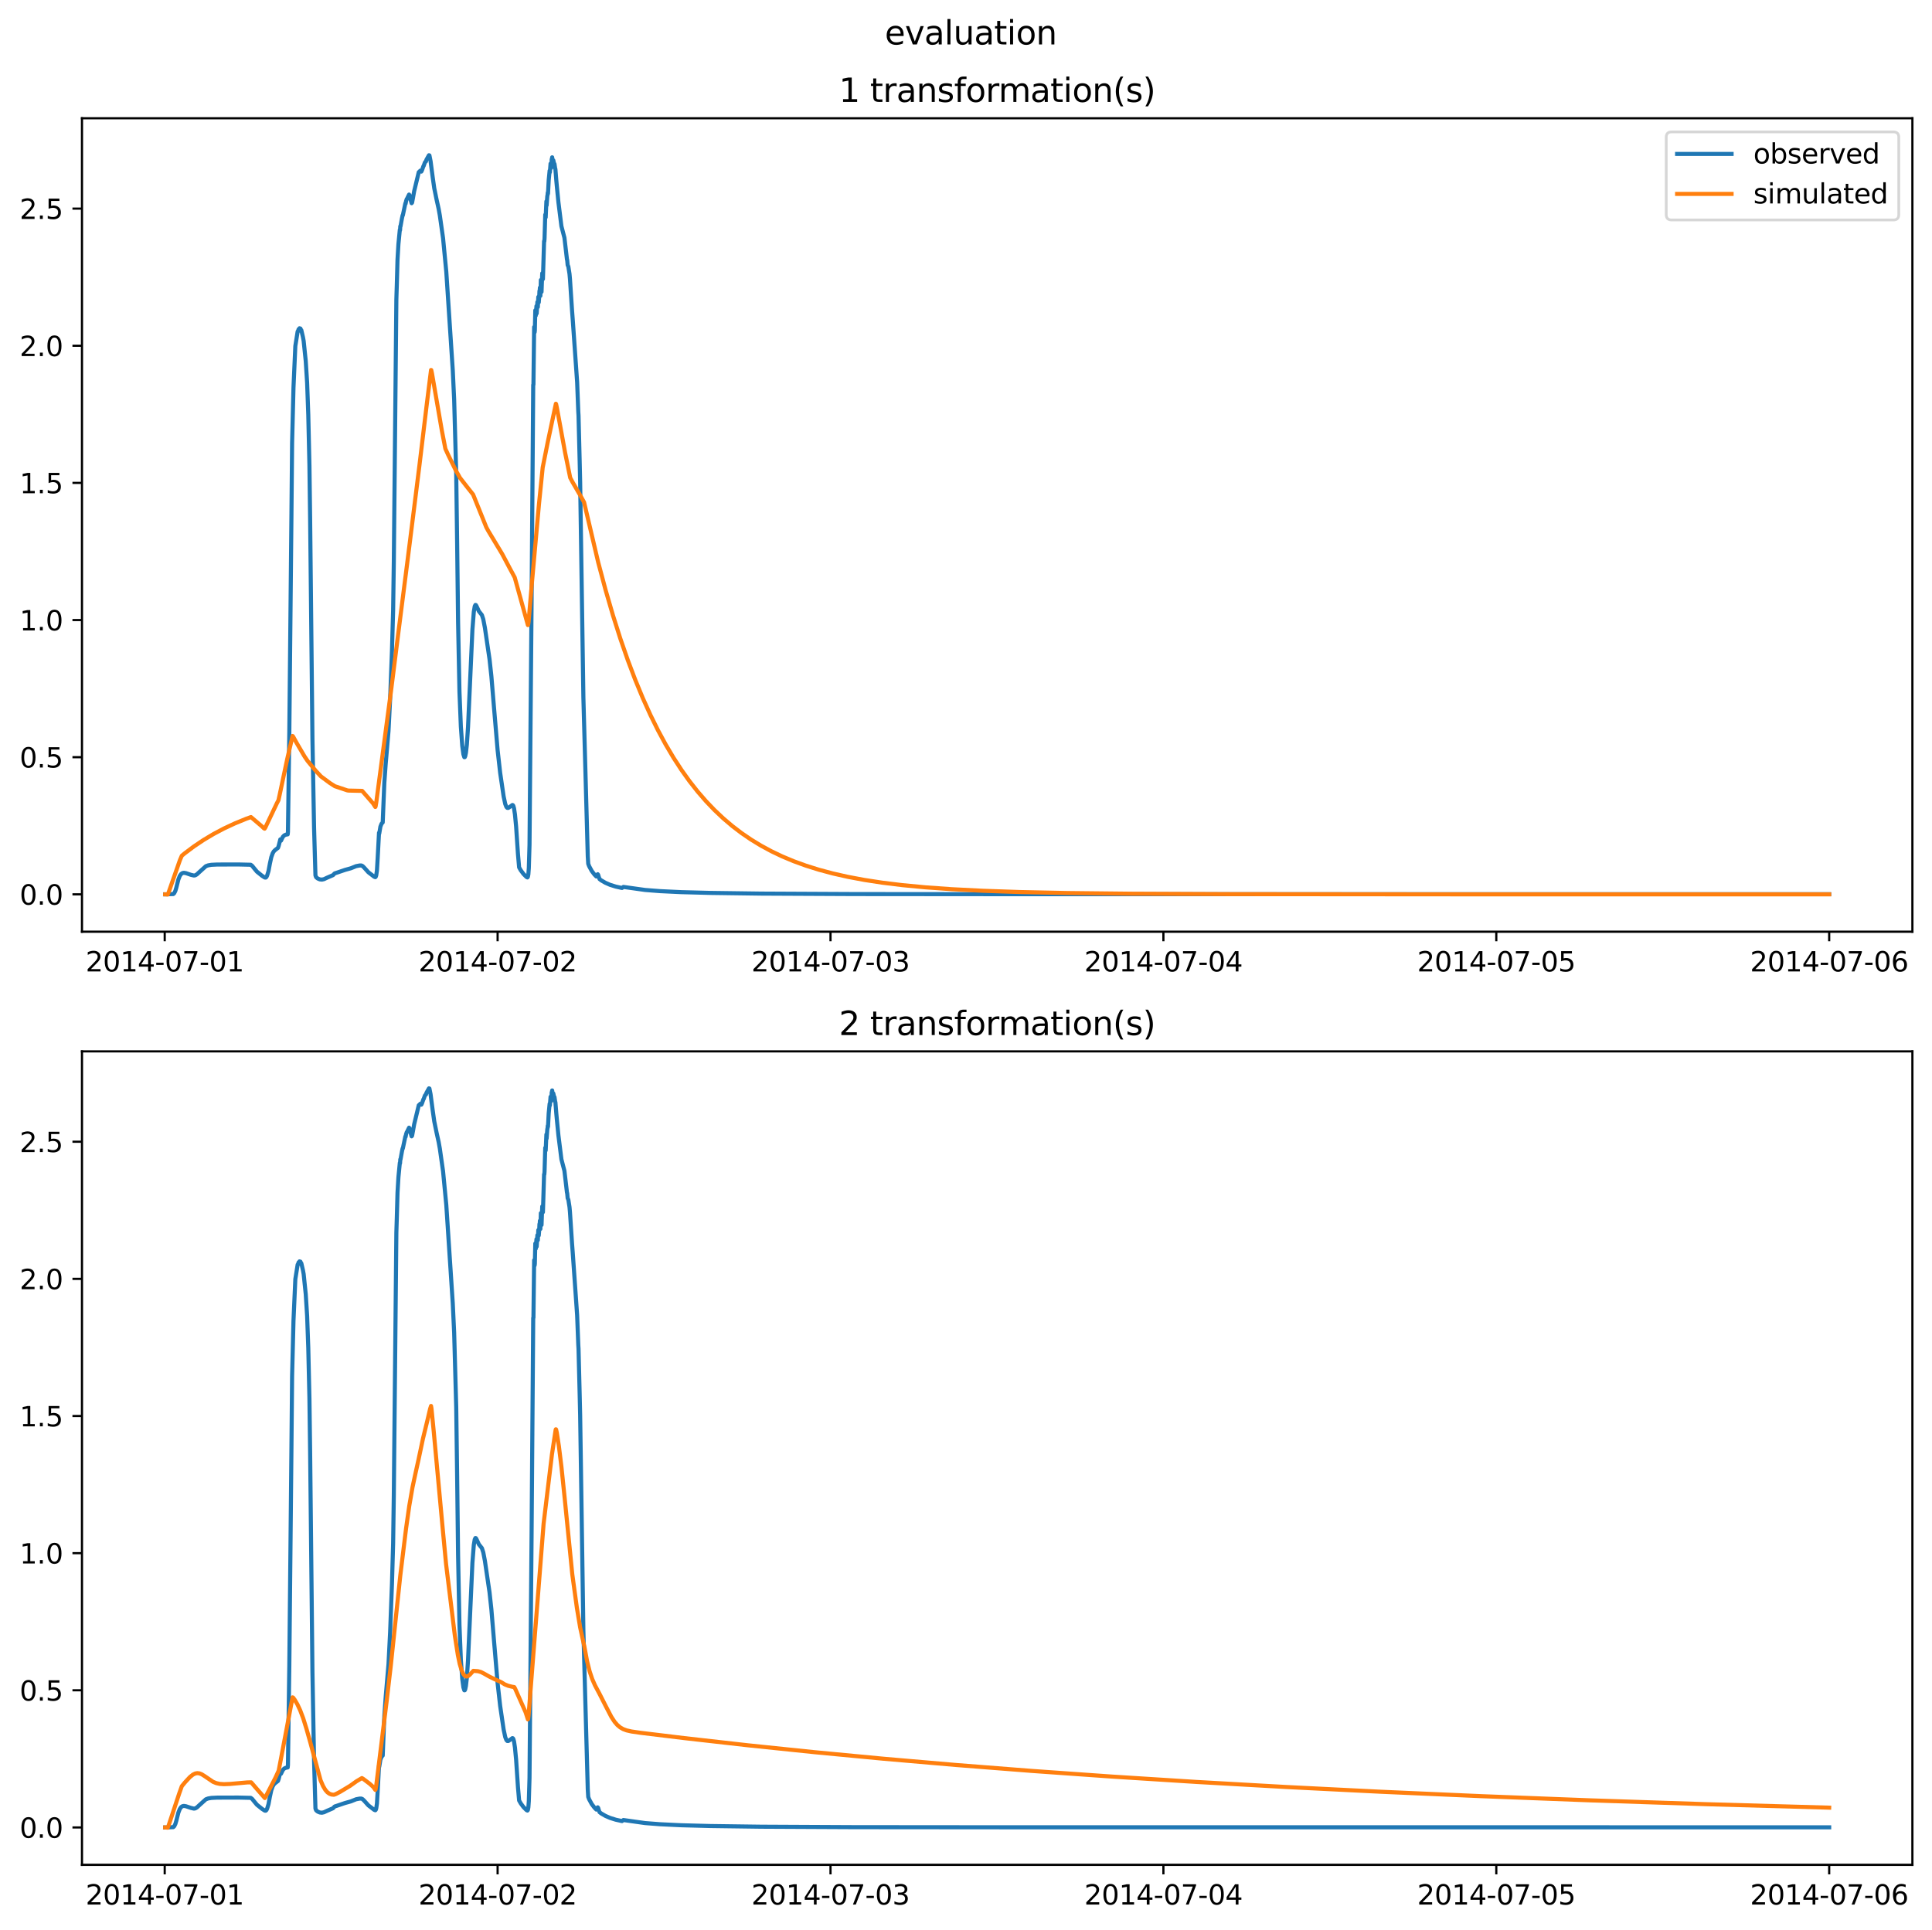<?xml version="1.0" encoding="utf-8" standalone="no"?>
<!DOCTYPE svg PUBLIC "-//W3C//DTD SVG 1.1//EN"
  "http://www.w3.org/Graphics/SVG/1.1/DTD/svg11.dtd">
<svg xmlns:xlink="http://www.w3.org/1999/xlink" width="709.427pt" height="708.798pt" viewBox="0 0 709.427 708.798" xmlns="http://www.w3.org/2000/svg" version="1.1">
 <defs>
  <style type="text/css">*{stroke-linejoin: round; stroke-linecap: butt}</style>
 </defs>
 <g id="figure_1">
  <g id="patch_1">
   <path d="M 0 708.798 
L 709.427 708.798 
L 709.427 0 
L 0 0 
z
" style="fill: #ffffff"/>
  </g>
  <g id="axes_1">
   <g id="patch_2">
    <path d="M 30.103 342.2 
L 702.227 342.2 
L 702.227 43.44 
L 30.103 43.44 
z
" style="fill: #ffffff"/>
   </g>
   <g id="matplotlib.axis_1">
    <g id="xtick_1">
     <g id="line2d_1">
      <defs>
       <path id="m49a357ce92" d="M 0 0 
L 0 3.5 
" style="stroke: #000000; stroke-width: 0.8"/>
      </defs>
      <g>
       <use xlink:href="#m49a357ce92" x="60.484" y="342.2" style="stroke: #000000; stroke-width: 0.8"/>
      </g>
     </g>
     <g id="text_1">
      <!-- 2014-07-01 -->
      <g transform="translate(31.427 356.798) scale(0.1 -0.1)">
       <defs>
        <path id="DejaVuSans-32" d="M 1228 531 
L 3431 531 
L 3431 0 
L 469 0 
L 469 531 
Q 828 903 1448 1529 
Q 2069 2156 2228 2338 
Q 2531 2678 2651 2914 
Q 2772 3150 2772 3378 
Q 2772 3750 2511 3984 
Q 2250 4219 1831 4219 
Q 1534 4219 1204 4116 
Q 875 4013 500 3803 
L 500 4441 
Q 881 4594 1212 4672 
Q 1544 4750 1819 4750 
Q 2544 4750 2975 4387 
Q 3406 4025 3406 3419 
Q 3406 3131 3298 2873 
Q 3191 2616 2906 2266 
Q 2828 2175 2409 1742 
Q 1991 1309 1228 531 
z
" transform="scale(0.016)"/>
        <path id="DejaVuSans-30" d="M 2034 4250 
Q 1547 4250 1301 3770 
Q 1056 3291 1056 2328 
Q 1056 1369 1301 889 
Q 1547 409 2034 409 
Q 2525 409 2770 889 
Q 3016 1369 3016 2328 
Q 3016 3291 2770 3770 
Q 2525 4250 2034 4250 
z
M 2034 4750 
Q 2819 4750 3233 4129 
Q 3647 3509 3647 2328 
Q 3647 1150 3233 529 
Q 2819 -91 2034 -91 
Q 1250 -91 836 529 
Q 422 1150 422 2328 
Q 422 3509 836 4129 
Q 1250 4750 2034 4750 
z
" transform="scale(0.016)"/>
        <path id="DejaVuSans-31" d="M 794 531 
L 1825 531 
L 1825 4091 
L 703 3866 
L 703 4441 
L 1819 4666 
L 2450 4666 
L 2450 531 
L 3481 531 
L 3481 0 
L 794 0 
L 794 531 
z
" transform="scale(0.016)"/>
        <path id="DejaVuSans-34" d="M 2419 4116 
L 825 1625 
L 2419 1625 
L 2419 4116 
z
M 2253 4666 
L 3047 4666 
L 3047 1625 
L 3713 1625 
L 3713 1100 
L 3047 1100 
L 3047 0 
L 2419 0 
L 2419 1100 
L 313 1100 
L 313 1709 
L 2253 4666 
z
" transform="scale(0.016)"/>
        <path id="DejaVuSans-2d" d="M 313 2009 
L 1997 2009 
L 1997 1497 
L 313 1497 
L 313 2009 
z
" transform="scale(0.016)"/>
        <path id="DejaVuSans-37" d="M 525 4666 
L 3525 4666 
L 3525 4397 
L 1831 0 
L 1172 0 
L 2766 4134 
L 525 4134 
L 525 4666 
z
" transform="scale(0.016)"/>
       </defs>
       <use xlink:href="#DejaVuSans-32"/>
       <use xlink:href="#DejaVuSans-30" x="63.623"/>
       <use xlink:href="#DejaVuSans-31" x="127.246"/>
       <use xlink:href="#DejaVuSans-34" x="190.869"/>
       <use xlink:href="#DejaVuSans-2d" x="254.492"/>
       <use xlink:href="#DejaVuSans-30" x="290.576"/>
       <use xlink:href="#DejaVuSans-37" x="354.199"/>
       <use xlink:href="#DejaVuSans-2d" x="417.822"/>
       <use xlink:href="#DejaVuSans-30" x="453.906"/>
       <use xlink:href="#DejaVuSans-31" x="517.529"/>
      </g>
     </g>
    </g>
    <g id="xtick_2">
     <g id="line2d_2">
      <g>
       <use xlink:href="#m49a357ce92" x="182.723" y="342.2" style="stroke: #000000; stroke-width: 0.8"/>
      </g>
     </g>
     <g id="text_2">
      <!-- 2014-07-02 -->
      <g transform="translate(153.665 356.798) scale(0.1 -0.1)">
       <use xlink:href="#DejaVuSans-32"/>
       <use xlink:href="#DejaVuSans-30" x="63.623"/>
       <use xlink:href="#DejaVuSans-31" x="127.246"/>
       <use xlink:href="#DejaVuSans-34" x="190.869"/>
       <use xlink:href="#DejaVuSans-2d" x="254.492"/>
       <use xlink:href="#DejaVuSans-30" x="290.576"/>
       <use xlink:href="#DejaVuSans-37" x="354.199"/>
       <use xlink:href="#DejaVuSans-2d" x="417.822"/>
       <use xlink:href="#DejaVuSans-30" x="453.906"/>
       <use xlink:href="#DejaVuSans-32" x="517.529"/>
      </g>
     </g>
    </g>
    <g id="xtick_3">
     <g id="line2d_3">
      <g>
       <use xlink:href="#m49a357ce92" x="304.961" y="342.2" style="stroke: #000000; stroke-width: 0.8"/>
      </g>
     </g>
     <g id="text_3">
      <!-- 2014-07-03 -->
      <g transform="translate(275.903 356.798) scale(0.1 -0.1)">
       <defs>
        <path id="DejaVuSans-33" d="M 2597 2516 
Q 3050 2419 3304 2112 
Q 3559 1806 3559 1356 
Q 3559 666 3084 287 
Q 2609 -91 1734 -91 
Q 1441 -91 1130 -33 
Q 819 25 488 141 
L 488 750 
Q 750 597 1062 519 
Q 1375 441 1716 441 
Q 2309 441 2620 675 
Q 2931 909 2931 1356 
Q 2931 1769 2642 2001 
Q 2353 2234 1838 2234 
L 1294 2234 
L 1294 2753 
L 1863 2753 
Q 2328 2753 2575 2939 
Q 2822 3125 2822 3475 
Q 2822 3834 2567 4026 
Q 2313 4219 1838 4219 
Q 1578 4219 1281 4162 
Q 984 4106 628 3988 
L 628 4550 
Q 988 4650 1302 4700 
Q 1616 4750 1894 4750 
Q 2613 4750 3031 4423 
Q 3450 4097 3450 3541 
Q 3450 3153 3228 2886 
Q 3006 2619 2597 2516 
z
" transform="scale(0.016)"/>
       </defs>
       <use xlink:href="#DejaVuSans-32"/>
       <use xlink:href="#DejaVuSans-30" x="63.623"/>
       <use xlink:href="#DejaVuSans-31" x="127.246"/>
       <use xlink:href="#DejaVuSans-34" x="190.869"/>
       <use xlink:href="#DejaVuSans-2d" x="254.492"/>
       <use xlink:href="#DejaVuSans-30" x="290.576"/>
       <use xlink:href="#DejaVuSans-37" x="354.199"/>
       <use xlink:href="#DejaVuSans-2d" x="417.822"/>
       <use xlink:href="#DejaVuSans-30" x="453.906"/>
       <use xlink:href="#DejaVuSans-33" x="517.529"/>
      </g>
     </g>
    </g>
    <g id="xtick_4">
     <g id="line2d_4">
      <g>
       <use xlink:href="#m49a357ce92" x="427.199" y="342.2" style="stroke: #000000; stroke-width: 0.8"/>
      </g>
     </g>
     <g id="text_4">
      <!-- 2014-07-04 -->
      <g transform="translate(398.141 356.798) scale(0.1 -0.1)">
       <use xlink:href="#DejaVuSans-32"/>
       <use xlink:href="#DejaVuSans-30" x="63.623"/>
       <use xlink:href="#DejaVuSans-31" x="127.246"/>
       <use xlink:href="#DejaVuSans-34" x="190.869"/>
       <use xlink:href="#DejaVuSans-2d" x="254.492"/>
       <use xlink:href="#DejaVuSans-30" x="290.576"/>
       <use xlink:href="#DejaVuSans-37" x="354.199"/>
       <use xlink:href="#DejaVuSans-2d" x="417.822"/>
       <use xlink:href="#DejaVuSans-30" x="453.906"/>
       <use xlink:href="#DejaVuSans-34" x="517.529"/>
      </g>
     </g>
    </g>
    <g id="xtick_5">
     <g id="line2d_5">
      <g>
       <use xlink:href="#m49a357ce92" x="549.437" y="342.2" style="stroke: #000000; stroke-width: 0.8"/>
      </g>
     </g>
     <g id="text_5">
      <!-- 2014-07-05 -->
      <g transform="translate(520.38 356.798) scale(0.1 -0.1)">
       <defs>
        <path id="DejaVuSans-35" d="M 691 4666 
L 3169 4666 
L 3169 4134 
L 1269 4134 
L 1269 2991 
Q 1406 3038 1543 3061 
Q 1681 3084 1819 3084 
Q 2600 3084 3056 2656 
Q 3513 2228 3513 1497 
Q 3513 744 3044 326 
Q 2575 -91 1722 -91 
Q 1428 -91 1123 -41 
Q 819 9 494 109 
L 494 744 
Q 775 591 1075 516 
Q 1375 441 1709 441 
Q 2250 441 2565 725 
Q 2881 1009 2881 1497 
Q 2881 1984 2565 2268 
Q 2250 2553 1709 2553 
Q 1456 2553 1204 2497 
Q 953 2441 691 2322 
L 691 4666 
z
" transform="scale(0.016)"/>
       </defs>
       <use xlink:href="#DejaVuSans-32"/>
       <use xlink:href="#DejaVuSans-30" x="63.623"/>
       <use xlink:href="#DejaVuSans-31" x="127.246"/>
       <use xlink:href="#DejaVuSans-34" x="190.869"/>
       <use xlink:href="#DejaVuSans-2d" x="254.492"/>
       <use xlink:href="#DejaVuSans-30" x="290.576"/>
       <use xlink:href="#DejaVuSans-37" x="354.199"/>
       <use xlink:href="#DejaVuSans-2d" x="417.822"/>
       <use xlink:href="#DejaVuSans-30" x="453.906"/>
       <use xlink:href="#DejaVuSans-35" x="517.529"/>
      </g>
     </g>
    </g>
    <g id="xtick_6">
     <g id="line2d_6">
      <g>
       <use xlink:href="#m49a357ce92" x="671.676" y="342.2" style="stroke: #000000; stroke-width: 0.8"/>
      </g>
     </g>
     <g id="text_6">
      <!-- 2014-07-06 -->
      <g transform="translate(642.618 356.798) scale(0.1 -0.1)">
       <defs>
        <path id="DejaVuSans-36" d="M 2113 2584 
Q 1688 2584 1439 2293 
Q 1191 2003 1191 1497 
Q 1191 994 1439 701 
Q 1688 409 2113 409 
Q 2538 409 2786 701 
Q 3034 994 3034 1497 
Q 3034 2003 2786 2293 
Q 2538 2584 2113 2584 
z
M 3366 4563 
L 3366 3988 
Q 3128 4100 2886 4159 
Q 2644 4219 2406 4219 
Q 1781 4219 1451 3797 
Q 1122 3375 1075 2522 
Q 1259 2794 1537 2939 
Q 1816 3084 2150 3084 
Q 2853 3084 3261 2657 
Q 3669 2231 3669 1497 
Q 3669 778 3244 343 
Q 2819 -91 2113 -91 
Q 1303 -91 875 529 
Q 447 1150 447 2328 
Q 447 3434 972 4092 
Q 1497 4750 2381 4750 
Q 2619 4750 2861 4703 
Q 3103 4656 3366 4563 
z
" transform="scale(0.016)"/>
       </defs>
       <use xlink:href="#DejaVuSans-32"/>
       <use xlink:href="#DejaVuSans-30" x="63.623"/>
       <use xlink:href="#DejaVuSans-31" x="127.246"/>
       <use xlink:href="#DejaVuSans-34" x="190.869"/>
       <use xlink:href="#DejaVuSans-2d" x="254.492"/>
       <use xlink:href="#DejaVuSans-30" x="290.576"/>
       <use xlink:href="#DejaVuSans-37" x="354.199"/>
       <use xlink:href="#DejaVuSans-2d" x="417.822"/>
       <use xlink:href="#DejaVuSans-30" x="453.906"/>
       <use xlink:href="#DejaVuSans-36" x="517.529"/>
      </g>
     </g>
    </g>
   </g>
   <g id="matplotlib.axis_2">
    <g id="ytick_1">
     <g id="line2d_7">
      <defs>
       <path id="m9ef92861cf" d="M 0 0 
L -3.5 0 
" style="stroke: #000000; stroke-width: 0.8"/>
      </defs>
      <g>
       <use xlink:href="#m9ef92861cf" x="30.103" y="328.476" style="stroke: #000000; stroke-width: 0.8"/>
      </g>
     </g>
     <g id="text_7">
      <!-- 0.0 -->
      <g transform="translate(7.2 332.275) scale(0.1 -0.1)">
       <defs>
        <path id="DejaVuSans-2e" d="M 684 794 
L 1344 794 
L 1344 0 
L 684 0 
L 684 794 
z
" transform="scale(0.016)"/>
       </defs>
       <use xlink:href="#DejaVuSans-30"/>
       <use xlink:href="#DejaVuSans-2e" x="63.623"/>
       <use xlink:href="#DejaVuSans-30" x="95.41"/>
      </g>
     </g>
    </g>
    <g id="ytick_2">
     <g id="line2d_8">
      <g>
       <use xlink:href="#m9ef92861cf" x="30.103" y="278.104" style="stroke: #000000; stroke-width: 0.8"/>
      </g>
     </g>
     <g id="text_8">
      <!-- 0.5 -->
      <g transform="translate(7.2 281.903) scale(0.1 -0.1)">
       <use xlink:href="#DejaVuSans-30"/>
       <use xlink:href="#DejaVuSans-2e" x="63.623"/>
       <use xlink:href="#DejaVuSans-35" x="95.41"/>
      </g>
     </g>
    </g>
    <g id="ytick_3">
     <g id="line2d_9">
      <g>
       <use xlink:href="#m9ef92861cf" x="30.103" y="227.732" style="stroke: #000000; stroke-width: 0.8"/>
      </g>
     </g>
     <g id="text_9">
      <!-- 1.0 -->
      <g transform="translate(7.2 231.532) scale(0.1 -0.1)">
       <use xlink:href="#DejaVuSans-31"/>
       <use xlink:href="#DejaVuSans-2e" x="63.623"/>
       <use xlink:href="#DejaVuSans-30" x="95.41"/>
      </g>
     </g>
    </g>
    <g id="ytick_4">
     <g id="line2d_10">
      <g>
       <use xlink:href="#m9ef92861cf" x="30.103" y="177.361" style="stroke: #000000; stroke-width: 0.8"/>
      </g>
     </g>
     <g id="text_10">
      <!-- 1.5 -->
      <g transform="translate(7.2 181.16) scale(0.1 -0.1)">
       <use xlink:href="#DejaVuSans-31"/>
       <use xlink:href="#DejaVuSans-2e" x="63.623"/>
       <use xlink:href="#DejaVuSans-35" x="95.41"/>
      </g>
     </g>
    </g>
    <g id="ytick_5">
     <g id="line2d_11">
      <g>
       <use xlink:href="#m9ef92861cf" x="30.103" y="126.989" style="stroke: #000000; stroke-width: 0.8"/>
      </g>
     </g>
     <g id="text_11">
      <!-- 2.0 -->
      <g transform="translate(7.2 130.788) scale(0.1 -0.1)">
       <use xlink:href="#DejaVuSans-32"/>
       <use xlink:href="#DejaVuSans-2e" x="63.623"/>
       <use xlink:href="#DejaVuSans-30" x="95.41"/>
      </g>
     </g>
    </g>
    <g id="ytick_6">
     <g id="line2d_12">
      <g>
       <use xlink:href="#m9ef92861cf" x="30.103" y="76.617" style="stroke: #000000; stroke-width: 0.8"/>
      </g>
     </g>
     <g id="text_12">
      <!-- 2.5 -->
      <g transform="translate(7.2 80.417) scale(0.1 -0.1)">
       <use xlink:href="#DejaVuSans-32"/>
       <use xlink:href="#DejaVuSans-2e" x="63.623"/>
       <use xlink:href="#DejaVuSans-35" x="95.41"/>
      </g>
     </g>
    </g>
   </g>
   <g id="line2d_13">
    <path d="M 60.654 328.476 
L 63.625 328.372 
L 63.965 328.061 
L 64.389 327.218 
L 64.729 326.08 
L 65.493 323.043 
L 66.002 321.731 
L 66.511 320.993 
L 67.021 320.663 
L 67.53 320.567 
L 68.294 320.695 
L 70.077 321.299 
L 71.18 321.562 
L 71.69 321.488 
L 72.284 321.147 
L 73.302 320.204 
L 75.594 318.141 
L 76.443 317.83 
L 77.632 317.628 
L 79.754 317.527 
L 87.479 317.506 
L 92.063 317.609 
L 92.572 317.983 
L 93.336 318.925 
L 94.355 320.152 
L 96.222 321.655 
L 97.241 322.313 
L 97.58 322.323 
L 97.835 322.095 
L 98.09 321.574 
L 98.599 319.907 
L 99.108 317.169 
L 99.618 314.838 
L 100.127 313.409 
L 100.551 312.68 
L 101.061 312.179 
L 102.079 311.399 
L 102.334 310.654 
L 102.928 308.291 
L 103.183 308.764 
L 103.862 307.356 
L 104.371 306.832 
L 104.966 306.558 
L 105.645 306.442 
L 105.73 305.548 
L 106.239 268.957 
L 107.003 190.401 
L 107.258 162.687 
L 107.767 142.319 
L 108.446 127.101 
L 109.295 121.747 
L 109.38 121.828 
L 109.634 120.953 
L 109.719 121.066 
L 109.974 120.568 
L 110.059 120.802 
L 110.144 120.656 
L 110.229 120.778 
L 110.313 120.66 
L 110.568 121.289 
L 110.653 121.265 
L 111.247 123.843 
L 111.502 125.229 
L 112.266 132.577 
L 112.775 140.567 
L 113.2 152.342 
L 113.624 170.955 
L 113.879 190.485 
L 114.728 271.36 
L 115.322 303.962 
L 115.831 321.518 
L 116.086 322.198 
L 116.68 322.666 
L 117.444 322.989 
L 118.208 323.063 
L 118.972 322.897 
L 120.16 322.338 
L 121.858 321.61 
L 122.283 321.424 
L 122.877 320.787 
L 123.726 320.51 
L 126.697 319.501 
L 128.819 318.909 
L 130.771 318.123 
L 132.045 317.882 
L 132.724 317.882 
L 133.148 318.09 
L 133.742 318.674 
L 135.27 320.373 
L 137.393 322.006 
L 137.817 322.167 
L 137.987 322.007 
L 138.157 321.465 
L 138.411 319.704 
L 138.666 315.423 
L 139.175 305.857 
L 139.26 306.15 
L 139.685 303.61 
L 140.109 302.531 
L 140.534 302.068 
L 140.703 297.862 
L 141.128 287.475 
L 141.637 280.42 
L 142.656 268.509 
L 143.25 256.832 
L 143.929 239.001 
L 144.353 224.174 
L 144.608 206.493 
L 145.542 109.984 
L 145.712 104.458 
L 145.966 95.386 
L 146.306 89.606 
L 146.815 84.377 
L 146.9 84.526 
L 146.985 83.093 
L 147.07 83.124 
L 147.579 80.286 
L 147.834 79.081 
L 147.919 79.08 
L 148.852 74.661 
L 148.937 74.807 
L 149.107 73.864 
L 149.362 73.087 
L 149.447 73.124 
L 149.701 72.491 
L 150.211 71.462 
L 150.635 72.205 
L 150.89 73.796 
L 151.144 74.632 
L 151.229 74.125 
L 151.314 74.425 
L 151.654 72.611 
L 152.078 70.227 
L 153.776 63.205 
L 154.031 63.06 
L 154.116 63.074 
L 154.285 62.697 
L 154.37 62.835 
L 154.71 63.023 
L 154.964 62.498 
L 155.474 61.018 
L 155.559 60.971 
L 155.898 60 
L 156.068 59.576 
L 156.323 59.304 
L 156.407 59.301 
L 156.577 58.685 
L 157.511 57.02 
L 157.681 57.071 
L 158.105 59.186 
L 158.869 65.007 
L 159.463 69.16 
L 160.312 73.303 
L 161.076 76.747 
L 161.501 79.126 
L 162.689 87.481 
L 163.878 99.834 
L 166.254 135.987 
L 166.764 146.746 
L 167.528 174.236 
L 167.867 199.898 
L 168.207 228.589 
L 168.716 254.1 
L 169.226 266.885 
L 169.735 273.903 
L 170.159 277.047 
L 170.499 278.103 
L 170.669 278.086 
L 170.838 277.697 
L 171.093 276.464 
L 171.433 273.446 
L 171.857 267.069 
L 172.536 252.024 
L 173.47 231.26 
L 173.979 224.732 
L 174.319 222.691 
L 174.573 222.181 
L 174.743 222.222 
L 174.998 222.67 
L 175.847 224.499 
L 176.95 225.886 
L 177.46 227.468 
L 178.054 230.557 
L 179.752 242.101 
L 180.431 248.357 
L 181.364 259.523 
L 182.723 275.521 
L 183.656 283.836 
L 184.93 292.506 
L 185.524 295.283 
L 185.948 296.373 
L 186.288 296.724 
L 186.628 296.732 
L 187.052 296.464 
L 188.155 295.665 
L 188.325 295.724 
L 188.495 295.988 
L 188.75 296.882 
L 189.089 299.115 
L 189.514 303.554 
L 190.193 313.662 
L 190.617 318.576 
L 191.211 319.627 
L 192.23 321.001 
L 193.334 322.11 
L 193.673 322.273 
L 193.843 322.044 
L 194.013 321.124 
L 194.183 318.787 
L 194.437 310.292 
L 195.201 220.37 
L 195.795 141.355 
L 195.88 141.261 
L 196.135 120.115 
L 196.305 122.074 
L 196.39 121.467 
L 196.559 113.991 
L 196.644 114.068 
L 196.729 115.929 
L 196.984 112.4 
L 197.069 115.129 
L 197.323 110.925 
L 197.493 112.78 
L 197.663 109.068 
L 197.748 109.645 
L 197.833 111.058 
L 198.002 108.901 
L 198.087 106.86 
L 198.172 106.937 
L 198.257 105.627 
L 198.427 108.657 
L 198.597 102.843 
L 198.682 103.907 
L 198.851 107.202 
L 199.106 100.378 
L 199.361 102.494 
L 199.785 88.585 
L 199.87 88.661 
L 199.955 87.596 
L 200.21 78.847 
L 200.294 79.245 
L 200.379 79.826 
L 200.634 73.945 
L 200.719 75.442 
L 200.974 72.001 
L 201.058 71.674 
L 201.143 70.719 
L 201.228 71.093 
L 201.483 66.193 
L 201.822 62.682 
L 201.907 63.299 
L 202.162 60.102 
L 202.332 61.738 
L 202.502 60.648 
L 202.586 58.474 
L 202.671 58.702 
L 202.756 57.782 
L 203.011 59.866 
L 203.181 58.878 
L 203.52 60.52 
L 203.605 60.203 
L 203.86 61.924 
L 203.945 62.113 
L 204.284 66.35 
L 204.454 68.231 
L 205.048 74.263 
L 206.152 83.087 
L 207.255 87.31 
L 207.51 89.481 
L 208.189 95.289 
L 208.274 95.533 
L 208.444 97.357 
L 208.698 97.92 
L 209.123 100.62 
L 209.293 102.534 
L 210.057 114.092 
L 210.311 117.436 
L 211.924 140.353 
L 212.348 151.259 
L 212.433 152.66 
L 212.858 169.576 
L 213.028 176.965 
L 214.216 256.147 
L 215.829 314.49 
L 215.999 317.253 
L 216.338 318.149 
L 217.272 319.868 
L 218.291 321.216 
L 218.97 321.914 
L 219.479 321.084 
L 219.649 321.309 
L 219.903 322.181 
L 220.158 322.869 
L 220.752 323.33 
L 222.28 324.218 
L 223.978 324.968 
L 226.1 325.633 
L 228.392 326.14 
L 228.902 325.752 
L 236.881 326.872 
L 242.399 327.301 
L 250.123 327.67 
L 260.904 327.955 
L 279.495 328.206 
L 313.619 328.373 
L 371.852 328.424 
L 422.87 328.424 
L 444.686 328.424 
L 671.676 328.426 
L 671.676 328.426 
" clip-path="url(#p8c9880cb62)" style="fill: none; stroke: #1f77b4; stroke-width: 1.5; stroke-linecap: square"/>
   </g>
   <g id="line2d_14">
    <path d="M 60.654 328.476 
L 61.588 328.557 
L 61.843 327.969 
L 66.087 315.863 
L 66.766 314.285 
L 67.785 313.444 
L 71.18 310.898 
L 74.746 308.508 
L 78.396 306.328 
L 82.216 304.305 
L 86.205 302.441 
L 90.45 300.703 
L 92.148 300.096 
L 92.742 300.595 
L 96.052 303.407 
L 96.901 304.215 
L 97.156 304.368 
L 97.411 303.978 
L 101.655 295.05 
L 102.249 293.901 
L 102.674 291.991 
L 105.475 278.749 
L 107.427 270.314 
L 107.597 270.477 
L 108.955 272.926 
L 111.841 277.85 
L 112.945 279.48 
L 115.916 283.072 
L 117.868 285.177 
L 121.179 287.624 
L 122.962 288.762 
L 127.546 290.303 
L 128.055 290.37 
L 132.978 290.478 
L 136.968 295.055 
L 137.817 296.389 
L 137.902 296.289 
L 138.157 294.79 
L 142.231 263.944 
L 143.589 253.732 
L 146.306 232.138 
L 149.532 206.809 
L 152.163 185.806 
L 154.031 170.804 
L 156.747 148.183 
L 158.275 135.899 
L 158.36 135.917 
L 158.615 137.102 
L 162.265 158.249 
L 163.538 164.805 
L 164.557 167.043 
L 167.358 172.739 
L 168.886 175.469 
L 171.857 179.283 
L 173.725 181.633 
L 178.563 193.638 
L 179.327 195.048 
L 182.213 199.834 
L 184.42 203.501 
L 187.222 208.791 
L 189.004 212.093 
L 193.843 229.58 
L 193.928 229.536 
L 194.098 228.316 
L 195.286 214.416 
L 197.918 185.081 
L 199.276 171.714 
L 201.143 162.343 
L 204.114 148.283 
L 204.199 148.398 
L 204.539 150.057 
L 207.51 166.287 
L 209.377 175.464 
L 210.311 177.206 
L 213.197 182.167 
L 214.471 184.477 
L 219.649 206.504 
L 222.365 216.692 
L 225.082 226.029 
L 227.798 234.586 
L 230.514 242.428 
L 233.231 249.616 
L 236.032 256.399 
L 238.833 262.599 
L 241.635 268.266 
L 244.436 273.446 
L 247.322 278.316 
L 250.208 282.756 
L 253.179 286.916 
L 256.151 290.698 
L 259.206 294.228 
L 262.347 297.514 
L 265.573 300.56 
L 268.884 303.376 
L 272.279 305.968 
L 275.76 308.348 
L 279.41 310.574 
L 283.23 312.641 
L 287.219 314.545 
L 291.464 316.32 
L 295.963 317.955 
L 300.717 319.444 
L 305.81 320.807 
L 311.328 322.052 
L 317.355 323.182 
L 323.976 324.196 
L 331.361 325.1 
L 339.765 325.898 
L 349.442 326.587 
L 360.817 327.165 
L 374.569 327.633 
L 392.056 327.995 
L 415.909 328.252 
L 453.09 328.408 
L 532.969 328.471 
L 671.676 328.476 
L 671.676 328.476 
" clip-path="url(#p8c9880cb62)" style="fill: none; stroke: #ff7f0e; stroke-width: 1.5; stroke-linecap: square"/>
   </g>
   <g id="patch_3">
    <path d="M 30.103 342.2 
L 30.103 43.44 
" style="fill: none; stroke: #000000; stroke-width: 0.8; stroke-linejoin: miter; stroke-linecap: square"/>
   </g>
   <g id="patch_4">
    <path d="M 702.227 342.2 
L 702.227 43.44 
" style="fill: none; stroke: #000000; stroke-width: 0.8; stroke-linejoin: miter; stroke-linecap: square"/>
   </g>
   <g id="patch_5">
    <path d="M 30.103 342.2 
L 702.227 342.2 
" style="fill: none; stroke: #000000; stroke-width: 0.8; stroke-linejoin: miter; stroke-linecap: square"/>
   </g>
   <g id="patch_6">
    <path d="M 30.103 43.44 
L 702.227 43.44 
" style="fill: none; stroke: #000000; stroke-width: 0.8; stroke-linejoin: miter; stroke-linecap: square"/>
   </g>
   <g id="text_13">
    <!-- 1 transformation(s) -->
    <g transform="translate(308.05 37.44) scale(0.12 -0.12)">
     <defs>
      <path id="DejaVuSans-20" transform="scale(0.016)"/>
      <path id="DejaVuSans-74" d="M 1172 4494 
L 1172 3500 
L 2356 3500 
L 2356 3053 
L 1172 3053 
L 1172 1153 
Q 1172 725 1289 603 
Q 1406 481 1766 481 
L 2356 481 
L 2356 0 
L 1766 0 
Q 1100 0 847 248 
Q 594 497 594 1153 
L 594 3053 
L 172 3053 
L 172 3500 
L 594 3500 
L 594 4494 
L 1172 4494 
z
" transform="scale(0.016)"/>
      <path id="DejaVuSans-72" d="M 2631 2963 
Q 2534 3019 2420 3045 
Q 2306 3072 2169 3072 
Q 1681 3072 1420 2755 
Q 1159 2438 1159 1844 
L 1159 0 
L 581 0 
L 581 3500 
L 1159 3500 
L 1159 2956 
Q 1341 3275 1631 3429 
Q 1922 3584 2338 3584 
Q 2397 3584 2469 3576 
Q 2541 3569 2628 3553 
L 2631 2963 
z
" transform="scale(0.016)"/>
      <path id="DejaVuSans-61" d="M 2194 1759 
Q 1497 1759 1228 1600 
Q 959 1441 959 1056 
Q 959 750 1161 570 
Q 1363 391 1709 391 
Q 2188 391 2477 730 
Q 2766 1069 2766 1631 
L 2766 1759 
L 2194 1759 
z
M 3341 1997 
L 3341 0 
L 2766 0 
L 2766 531 
Q 2569 213 2275 61 
Q 1981 -91 1556 -91 
Q 1019 -91 701 211 
Q 384 513 384 1019 
Q 384 1609 779 1909 
Q 1175 2209 1959 2209 
L 2766 2209 
L 2766 2266 
Q 2766 2663 2505 2880 
Q 2244 3097 1772 3097 
Q 1472 3097 1187 3025 
Q 903 2953 641 2809 
L 641 3341 
Q 956 3463 1253 3523 
Q 1550 3584 1831 3584 
Q 2591 3584 2966 3190 
Q 3341 2797 3341 1997 
z
" transform="scale(0.016)"/>
      <path id="DejaVuSans-6e" d="M 3513 2113 
L 3513 0 
L 2938 0 
L 2938 2094 
Q 2938 2591 2744 2837 
Q 2550 3084 2163 3084 
Q 1697 3084 1428 2787 
Q 1159 2491 1159 1978 
L 1159 0 
L 581 0 
L 581 3500 
L 1159 3500 
L 1159 2956 
Q 1366 3272 1645 3428 
Q 1925 3584 2291 3584 
Q 2894 3584 3203 3211 
Q 3513 2838 3513 2113 
z
" transform="scale(0.016)"/>
      <path id="DejaVuSans-73" d="M 2834 3397 
L 2834 2853 
Q 2591 2978 2328 3040 
Q 2066 3103 1784 3103 
Q 1356 3103 1142 2972 
Q 928 2841 928 2578 
Q 928 2378 1081 2264 
Q 1234 2150 1697 2047 
L 1894 2003 
Q 2506 1872 2764 1633 
Q 3022 1394 3022 966 
Q 3022 478 2636 193 
Q 2250 -91 1575 -91 
Q 1294 -91 989 -36 
Q 684 19 347 128 
L 347 722 
Q 666 556 975 473 
Q 1284 391 1588 391 
Q 1994 391 2212 530 
Q 2431 669 2431 922 
Q 2431 1156 2273 1281 
Q 2116 1406 1581 1522 
L 1381 1569 
Q 847 1681 609 1914 
Q 372 2147 372 2553 
Q 372 3047 722 3315 
Q 1072 3584 1716 3584 
Q 2034 3584 2315 3537 
Q 2597 3491 2834 3397 
z
" transform="scale(0.016)"/>
      <path id="DejaVuSans-66" d="M 2375 4863 
L 2375 4384 
L 1825 4384 
Q 1516 4384 1395 4259 
Q 1275 4134 1275 3809 
L 1275 3500 
L 2222 3500 
L 2222 3053 
L 1275 3053 
L 1275 0 
L 697 0 
L 697 3053 
L 147 3053 
L 147 3500 
L 697 3500 
L 697 3744 
Q 697 4328 969 4595 
Q 1241 4863 1831 4863 
L 2375 4863 
z
" transform="scale(0.016)"/>
      <path id="DejaVuSans-6f" d="M 1959 3097 
Q 1497 3097 1228 2736 
Q 959 2375 959 1747 
Q 959 1119 1226 758 
Q 1494 397 1959 397 
Q 2419 397 2687 759 
Q 2956 1122 2956 1747 
Q 2956 2369 2687 2733 
Q 2419 3097 1959 3097 
z
M 1959 3584 
Q 2709 3584 3137 3096 
Q 3566 2609 3566 1747 
Q 3566 888 3137 398 
Q 2709 -91 1959 -91 
Q 1206 -91 779 398 
Q 353 888 353 1747 
Q 353 2609 779 3096 
Q 1206 3584 1959 3584 
z
" transform="scale(0.016)"/>
      <path id="DejaVuSans-6d" d="M 3328 2828 
Q 3544 3216 3844 3400 
Q 4144 3584 4550 3584 
Q 5097 3584 5394 3201 
Q 5691 2819 5691 2113 
L 5691 0 
L 5113 0 
L 5113 2094 
Q 5113 2597 4934 2840 
Q 4756 3084 4391 3084 
Q 3944 3084 3684 2787 
Q 3425 2491 3425 1978 
L 3425 0 
L 2847 0 
L 2847 2094 
Q 2847 2600 2669 2842 
Q 2491 3084 2119 3084 
Q 1678 3084 1418 2786 
Q 1159 2488 1159 1978 
L 1159 0 
L 581 0 
L 581 3500 
L 1159 3500 
L 1159 2956 
Q 1356 3278 1631 3431 
Q 1906 3584 2284 3584 
Q 2666 3584 2933 3390 
Q 3200 3197 3328 2828 
z
" transform="scale(0.016)"/>
      <path id="DejaVuSans-69" d="M 603 3500 
L 1178 3500 
L 1178 0 
L 603 0 
L 603 3500 
z
M 603 4863 
L 1178 4863 
L 1178 4134 
L 603 4134 
L 603 4863 
z
" transform="scale(0.016)"/>
      <path id="DejaVuSans-28" d="M 1984 4856 
Q 1566 4138 1362 3434 
Q 1159 2731 1159 2009 
Q 1159 1288 1364 580 
Q 1569 -128 1984 -844 
L 1484 -844 
Q 1016 -109 783 600 
Q 550 1309 550 2009 
Q 550 2706 781 3412 
Q 1013 4119 1484 4856 
L 1984 4856 
z
" transform="scale(0.016)"/>
      <path id="DejaVuSans-29" d="M 513 4856 
L 1013 4856 
Q 1481 4119 1714 3412 
Q 1947 2706 1947 2009 
Q 1947 1309 1714 600 
Q 1481 -109 1013 -844 
L 513 -844 
Q 928 -128 1133 580 
Q 1338 1288 1338 2009 
Q 1338 2731 1133 3434 
Q 928 4138 513 4856 
z
" transform="scale(0.016)"/>
     </defs>
     <use xlink:href="#DejaVuSans-31"/>
     <use xlink:href="#DejaVuSans-20" x="63.623"/>
     <use xlink:href="#DejaVuSans-74" x="95.41"/>
     <use xlink:href="#DejaVuSans-72" x="134.619"/>
     <use xlink:href="#DejaVuSans-61" x="175.732"/>
     <use xlink:href="#DejaVuSans-6e" x="237.012"/>
     <use xlink:href="#DejaVuSans-73" x="300.391"/>
     <use xlink:href="#DejaVuSans-66" x="352.49"/>
     <use xlink:href="#DejaVuSans-6f" x="387.695"/>
     <use xlink:href="#DejaVuSans-72" x="448.877"/>
     <use xlink:href="#DejaVuSans-6d" x="488.24"/>
     <use xlink:href="#DejaVuSans-61" x="585.652"/>
     <use xlink:href="#DejaVuSans-74" x="646.932"/>
     <use xlink:href="#DejaVuSans-69" x="686.141"/>
     <use xlink:href="#DejaVuSans-6f" x="713.924"/>
     <use xlink:href="#DejaVuSans-6e" x="775.105"/>
     <use xlink:href="#DejaVuSans-28" x="838.484"/>
     <use xlink:href="#DejaVuSans-73" x="877.498"/>
     <use xlink:href="#DejaVuSans-29" x="929.598"/>
    </g>
   </g>
   <g id="legend_1">
    <g id="patch_7">
     <path d="M 613.833 80.796 
L 695.227 80.796 
Q 697.227 80.796 697.227 78.796 
L 697.227 50.44 
Q 697.227 48.44 695.227 48.44 
L 613.833 48.44 
Q 611.833 48.44 611.833 50.44 
L 611.833 78.796 
Q 611.833 80.796 613.833 80.796 
z
" style="fill: #ffffff; opacity: 0.8; stroke: #cccccc; stroke-linejoin: miter"/>
    </g>
    <g id="line2d_15">
     <path d="M 615.833 56.538 
L 625.833 56.538 
L 635.833 56.538 
" style="fill: none; stroke: #1f77b4; stroke-width: 1.5; stroke-linecap: square"/>
    </g>
    <g id="text_14">
     <!-- observed -->
     <g transform="translate(643.833 60.038) scale(0.1 -0.1)">
      <defs>
       <path id="DejaVuSans-62" d="M 3116 1747 
Q 3116 2381 2855 2742 
Q 2594 3103 2138 3103 
Q 1681 3103 1420 2742 
Q 1159 2381 1159 1747 
Q 1159 1113 1420 752 
Q 1681 391 2138 391 
Q 2594 391 2855 752 
Q 3116 1113 3116 1747 
z
M 1159 2969 
Q 1341 3281 1617 3432 
Q 1894 3584 2278 3584 
Q 2916 3584 3314 3078 
Q 3713 2572 3713 1747 
Q 3713 922 3314 415 
Q 2916 -91 2278 -91 
Q 1894 -91 1617 61 
Q 1341 213 1159 525 
L 1159 0 
L 581 0 
L 581 4863 
L 1159 4863 
L 1159 2969 
z
" transform="scale(0.016)"/>
       <path id="DejaVuSans-65" d="M 3597 1894 
L 3597 1613 
L 953 1613 
Q 991 1019 1311 708 
Q 1631 397 2203 397 
Q 2534 397 2845 478 
Q 3156 559 3463 722 
L 3463 178 
Q 3153 47 2828 -22 
Q 2503 -91 2169 -91 
Q 1331 -91 842 396 
Q 353 884 353 1716 
Q 353 2575 817 3079 
Q 1281 3584 2069 3584 
Q 2775 3584 3186 3129 
Q 3597 2675 3597 1894 
z
M 3022 2063 
Q 3016 2534 2758 2815 
Q 2500 3097 2075 3097 
Q 1594 3097 1305 2825 
Q 1016 2553 972 2059 
L 3022 2063 
z
" transform="scale(0.016)"/>
       <path id="DejaVuSans-76" d="M 191 3500 
L 800 3500 
L 1894 563 
L 2988 3500 
L 3597 3500 
L 2284 0 
L 1503 0 
L 191 3500 
z
" transform="scale(0.016)"/>
       <path id="DejaVuSans-64" d="M 2906 2969 
L 2906 4863 
L 3481 4863 
L 3481 0 
L 2906 0 
L 2906 525 
Q 2725 213 2448 61 
Q 2172 -91 1784 -91 
Q 1150 -91 751 415 
Q 353 922 353 1747 
Q 353 2572 751 3078 
Q 1150 3584 1784 3584 
Q 2172 3584 2448 3432 
Q 2725 3281 2906 2969 
z
M 947 1747 
Q 947 1113 1208 752 
Q 1469 391 1925 391 
Q 2381 391 2643 752 
Q 2906 1113 2906 1747 
Q 2906 2381 2643 2742 
Q 2381 3103 1925 3103 
Q 1469 3103 1208 2742 
Q 947 2381 947 1747 
z
" transform="scale(0.016)"/>
      </defs>
      <use xlink:href="#DejaVuSans-6f"/>
      <use xlink:href="#DejaVuSans-62" x="61.182"/>
      <use xlink:href="#DejaVuSans-73" x="124.658"/>
      <use xlink:href="#DejaVuSans-65" x="176.758"/>
      <use xlink:href="#DejaVuSans-72" x="238.281"/>
      <use xlink:href="#DejaVuSans-76" x="279.395"/>
      <use xlink:href="#DejaVuSans-65" x="338.574"/>
      <use xlink:href="#DejaVuSans-64" x="400.098"/>
     </g>
    </g>
    <g id="line2d_16">
     <path d="M 615.833 71.217 
L 625.833 71.217 
L 635.833 71.217 
" style="fill: none; stroke: #ff7f0e; stroke-width: 1.5; stroke-linecap: square"/>
    </g>
    <g id="text_15">
     <!-- simulated -->
     <g transform="translate(643.833 74.717) scale(0.1 -0.1)">
      <defs>
       <path id="DejaVuSans-75" d="M 544 1381 
L 544 3500 
L 1119 3500 
L 1119 1403 
Q 1119 906 1312 657 
Q 1506 409 1894 409 
Q 2359 409 2629 706 
Q 2900 1003 2900 1516 
L 2900 3500 
L 3475 3500 
L 3475 0 
L 2900 0 
L 2900 538 
Q 2691 219 2414 64 
Q 2138 -91 1772 -91 
Q 1169 -91 856 284 
Q 544 659 544 1381 
z
M 1991 3584 
L 1991 3584 
z
" transform="scale(0.016)"/>
       <path id="DejaVuSans-6c" d="M 603 4863 
L 1178 4863 
L 1178 0 
L 603 0 
L 603 4863 
z
" transform="scale(0.016)"/>
      </defs>
      <use xlink:href="#DejaVuSans-73"/>
      <use xlink:href="#DejaVuSans-69" x="52.1"/>
      <use xlink:href="#DejaVuSans-6d" x="79.883"/>
      <use xlink:href="#DejaVuSans-75" x="177.295"/>
      <use xlink:href="#DejaVuSans-6c" x="240.674"/>
      <use xlink:href="#DejaVuSans-61" x="268.457"/>
      <use xlink:href="#DejaVuSans-74" x="329.736"/>
      <use xlink:href="#DejaVuSans-65" x="368.945"/>
      <use xlink:href="#DejaVuSans-64" x="430.469"/>
     </g>
    </g>
   </g>
  </g>
  <g id="axes_2">
   <g id="patch_8">
    <path d="M 30.103 684.92 
L 702.227 684.92 
L 702.227 386.16 
L 30.103 386.16 
z
" style="fill: #ffffff"/>
   </g>
   <g id="matplotlib.axis_3">
    <g id="xtick_7">
     <g id="line2d_17">
      <g>
       <use xlink:href="#m49a357ce92" x="60.484" y="684.92" style="stroke: #000000; stroke-width: 0.8"/>
      </g>
     </g>
     <g id="text_16">
      <!-- 2014-07-01 -->
      <g transform="translate(31.427 699.518) scale(0.1 -0.1)">
       <use xlink:href="#DejaVuSans-32"/>
       <use xlink:href="#DejaVuSans-30" x="63.623"/>
       <use xlink:href="#DejaVuSans-31" x="127.246"/>
       <use xlink:href="#DejaVuSans-34" x="190.869"/>
       <use xlink:href="#DejaVuSans-2d" x="254.492"/>
       <use xlink:href="#DejaVuSans-30" x="290.576"/>
       <use xlink:href="#DejaVuSans-37" x="354.199"/>
       <use xlink:href="#DejaVuSans-2d" x="417.822"/>
       <use xlink:href="#DejaVuSans-30" x="453.906"/>
       <use xlink:href="#DejaVuSans-31" x="517.529"/>
      </g>
     </g>
    </g>
    <g id="xtick_8">
     <g id="line2d_18">
      <g>
       <use xlink:href="#m49a357ce92" x="182.723" y="684.92" style="stroke: #000000; stroke-width: 0.8"/>
      </g>
     </g>
     <g id="text_17">
      <!-- 2014-07-02 -->
      <g transform="translate(153.665 699.518) scale(0.1 -0.1)">
       <use xlink:href="#DejaVuSans-32"/>
       <use xlink:href="#DejaVuSans-30" x="63.623"/>
       <use xlink:href="#DejaVuSans-31" x="127.246"/>
       <use xlink:href="#DejaVuSans-34" x="190.869"/>
       <use xlink:href="#DejaVuSans-2d" x="254.492"/>
       <use xlink:href="#DejaVuSans-30" x="290.576"/>
       <use xlink:href="#DejaVuSans-37" x="354.199"/>
       <use xlink:href="#DejaVuSans-2d" x="417.822"/>
       <use xlink:href="#DejaVuSans-30" x="453.906"/>
       <use xlink:href="#DejaVuSans-32" x="517.529"/>
      </g>
     </g>
    </g>
    <g id="xtick_9">
     <g id="line2d_19">
      <g>
       <use xlink:href="#m49a357ce92" x="304.961" y="684.92" style="stroke: #000000; stroke-width: 0.8"/>
      </g>
     </g>
     <g id="text_18">
      <!-- 2014-07-03 -->
      <g transform="translate(275.903 699.518) scale(0.1 -0.1)">
       <use xlink:href="#DejaVuSans-32"/>
       <use xlink:href="#DejaVuSans-30" x="63.623"/>
       <use xlink:href="#DejaVuSans-31" x="127.246"/>
       <use xlink:href="#DejaVuSans-34" x="190.869"/>
       <use xlink:href="#DejaVuSans-2d" x="254.492"/>
       <use xlink:href="#DejaVuSans-30" x="290.576"/>
       <use xlink:href="#DejaVuSans-37" x="354.199"/>
       <use xlink:href="#DejaVuSans-2d" x="417.822"/>
       <use xlink:href="#DejaVuSans-30" x="453.906"/>
       <use xlink:href="#DejaVuSans-33" x="517.529"/>
      </g>
     </g>
    </g>
    <g id="xtick_10">
     <g id="line2d_20">
      <g>
       <use xlink:href="#m49a357ce92" x="427.199" y="684.92" style="stroke: #000000; stroke-width: 0.8"/>
      </g>
     </g>
     <g id="text_19">
      <!-- 2014-07-04 -->
      <g transform="translate(398.141 699.518) scale(0.1 -0.1)">
       <use xlink:href="#DejaVuSans-32"/>
       <use xlink:href="#DejaVuSans-30" x="63.623"/>
       <use xlink:href="#DejaVuSans-31" x="127.246"/>
       <use xlink:href="#DejaVuSans-34" x="190.869"/>
       <use xlink:href="#DejaVuSans-2d" x="254.492"/>
       <use xlink:href="#DejaVuSans-30" x="290.576"/>
       <use xlink:href="#DejaVuSans-37" x="354.199"/>
       <use xlink:href="#DejaVuSans-2d" x="417.822"/>
       <use xlink:href="#DejaVuSans-30" x="453.906"/>
       <use xlink:href="#DejaVuSans-34" x="517.529"/>
      </g>
     </g>
    </g>
    <g id="xtick_11">
     <g id="line2d_21">
      <g>
       <use xlink:href="#m49a357ce92" x="549.437" y="684.92" style="stroke: #000000; stroke-width: 0.8"/>
      </g>
     </g>
     <g id="text_20">
      <!-- 2014-07-05 -->
      <g transform="translate(520.38 699.518) scale(0.1 -0.1)">
       <use xlink:href="#DejaVuSans-32"/>
       <use xlink:href="#DejaVuSans-30" x="63.623"/>
       <use xlink:href="#DejaVuSans-31" x="127.246"/>
       <use xlink:href="#DejaVuSans-34" x="190.869"/>
       <use xlink:href="#DejaVuSans-2d" x="254.492"/>
       <use xlink:href="#DejaVuSans-30" x="290.576"/>
       <use xlink:href="#DejaVuSans-37" x="354.199"/>
       <use xlink:href="#DejaVuSans-2d" x="417.822"/>
       <use xlink:href="#DejaVuSans-30" x="453.906"/>
       <use xlink:href="#DejaVuSans-35" x="517.529"/>
      </g>
     </g>
    </g>
    <g id="xtick_12">
     <g id="line2d_22">
      <g>
       <use xlink:href="#m49a357ce92" x="671.676" y="684.92" style="stroke: #000000; stroke-width: 0.8"/>
      </g>
     </g>
     <g id="text_21">
      <!-- 2014-07-06 -->
      <g transform="translate(642.618 699.518) scale(0.1 -0.1)">
       <use xlink:href="#DejaVuSans-32"/>
       <use xlink:href="#DejaVuSans-30" x="63.623"/>
       <use xlink:href="#DejaVuSans-31" x="127.246"/>
       <use xlink:href="#DejaVuSans-34" x="190.869"/>
       <use xlink:href="#DejaVuSans-2d" x="254.492"/>
       <use xlink:href="#DejaVuSans-30" x="290.576"/>
       <use xlink:href="#DejaVuSans-37" x="354.199"/>
       <use xlink:href="#DejaVuSans-2d" x="417.822"/>
       <use xlink:href="#DejaVuSans-30" x="453.906"/>
       <use xlink:href="#DejaVuSans-36" x="517.529"/>
      </g>
     </g>
    </g>
   </g>
   <g id="matplotlib.axis_4">
    <g id="ytick_7">
     <g id="line2d_23">
      <g>
       <use xlink:href="#m9ef92861cf" x="30.103" y="671.191" style="stroke: #000000; stroke-width: 0.8"/>
      </g>
     </g>
     <g id="text_22">
      <!-- 0.0 -->
      <g transform="translate(7.2 674.99) scale(0.1 -0.1)">
       <use xlink:href="#DejaVuSans-30"/>
       <use xlink:href="#DejaVuSans-2e" x="63.623"/>
       <use xlink:href="#DejaVuSans-30" x="95.41"/>
      </g>
     </g>
    </g>
    <g id="ytick_8">
     <g id="line2d_24">
      <g>
       <use xlink:href="#m9ef92861cf" x="30.103" y="620.82" style="stroke: #000000; stroke-width: 0.8"/>
      </g>
     </g>
     <g id="text_23">
      <!-- 0.5 -->
      <g transform="translate(7.2 624.619) scale(0.1 -0.1)">
       <use xlink:href="#DejaVuSans-30"/>
       <use xlink:href="#DejaVuSans-2e" x="63.623"/>
       <use xlink:href="#DejaVuSans-35" x="95.41"/>
      </g>
     </g>
    </g>
    <g id="ytick_9">
     <g id="line2d_25">
      <g>
       <use xlink:href="#m9ef92861cf" x="30.103" y="570.449" style="stroke: #000000; stroke-width: 0.8"/>
      </g>
     </g>
     <g id="text_24">
      <!-- 1.0 -->
      <g transform="translate(7.2 574.248) scale(0.1 -0.1)">
       <use xlink:href="#DejaVuSans-31"/>
       <use xlink:href="#DejaVuSans-2e" x="63.623"/>
       <use xlink:href="#DejaVuSans-30" x="95.41"/>
      </g>
     </g>
    </g>
    <g id="ytick_10">
     <g id="line2d_26">
      <g>
       <use xlink:href="#m9ef92861cf" x="30.103" y="520.078" style="stroke: #000000; stroke-width: 0.8"/>
      </g>
     </g>
     <g id="text_25">
      <!-- 1.5 -->
      <g transform="translate(7.2 523.878) scale(0.1 -0.1)">
       <use xlink:href="#DejaVuSans-31"/>
       <use xlink:href="#DejaVuSans-2e" x="63.623"/>
       <use xlink:href="#DejaVuSans-35" x="95.41"/>
      </g>
     </g>
    </g>
    <g id="ytick_11">
     <g id="line2d_27">
      <g>
       <use xlink:href="#m9ef92861cf" x="30.103" y="469.708" style="stroke: #000000; stroke-width: 0.8"/>
      </g>
     </g>
     <g id="text_26">
      <!-- 2.0 -->
      <g transform="translate(7.2 473.507) scale(0.1 -0.1)">
       <use xlink:href="#DejaVuSans-32"/>
       <use xlink:href="#DejaVuSans-2e" x="63.623"/>
       <use xlink:href="#DejaVuSans-30" x="95.41"/>
      </g>
     </g>
    </g>
    <g id="ytick_12">
     <g id="line2d_28">
      <g>
       <use xlink:href="#m9ef92861cf" x="30.103" y="419.337" style="stroke: #000000; stroke-width: 0.8"/>
      </g>
     </g>
     <g id="text_27">
      <!-- 2.5 -->
      <g transform="translate(7.2 423.136) scale(0.1 -0.1)">
       <use xlink:href="#DejaVuSans-32"/>
       <use xlink:href="#DejaVuSans-2e" x="63.623"/>
       <use xlink:href="#DejaVuSans-35" x="95.41"/>
      </g>
     </g>
    </g>
   </g>
   <g id="line2d_29">
    <path d="M 60.654 671.191 
L 63.625 671.087 
L 63.965 670.776 
L 64.389 669.933 
L 64.729 668.795 
L 65.493 665.758 
L 66.002 664.445 
L 66.511 663.708 
L 67.021 663.378 
L 67.53 663.282 
L 68.294 663.41 
L 70.077 664.014 
L 71.18 664.277 
L 71.69 664.203 
L 72.284 663.862 
L 73.302 662.919 
L 75.594 660.856 
L 76.443 660.545 
L 77.632 660.343 
L 79.754 660.242 
L 87.479 660.221 
L 92.063 660.324 
L 92.572 660.698 
L 93.336 661.64 
L 94.355 662.867 
L 96.222 664.369 
L 97.241 665.028 
L 97.58 665.038 
L 97.835 664.81 
L 98.09 664.288 
L 98.599 662.622 
L 99.108 659.884 
L 99.618 657.553 
L 100.127 656.124 
L 100.551 655.395 
L 101.061 654.895 
L 102.079 654.115 
L 102.334 653.369 
L 102.928 651.006 
L 103.183 651.479 
L 103.862 650.071 
L 104.371 649.547 
L 104.966 649.274 
L 105.645 649.157 
L 105.73 648.264 
L 106.239 611.673 
L 107.003 533.118 
L 107.258 505.405 
L 107.767 485.038 
L 108.446 469.82 
L 109.295 464.465 
L 109.38 464.547 
L 109.634 463.672 
L 109.719 463.785 
L 109.974 463.286 
L 110.059 463.521 
L 110.144 463.374 
L 110.229 463.497 
L 110.313 463.379 
L 110.568 464.008 
L 110.653 463.984 
L 111.247 466.561 
L 111.502 467.948 
L 112.266 475.295 
L 112.775 483.285 
L 113.2 495.06 
L 113.624 513.673 
L 113.879 533.202 
L 114.728 614.076 
L 115.322 646.677 
L 115.831 664.233 
L 116.086 664.913 
L 116.68 665.381 
L 117.444 665.704 
L 118.208 665.778 
L 118.972 665.612 
L 120.16 665.053 
L 121.858 664.325 
L 122.283 664.139 
L 122.877 663.501 
L 123.726 663.225 
L 126.697 662.216 
L 128.819 661.624 
L 130.771 660.838 
L 132.045 660.597 
L 132.724 660.597 
L 133.148 660.805 
L 133.742 661.389 
L 135.27 663.088 
L 137.393 664.721 
L 137.817 664.882 
L 137.987 664.722 
L 138.157 664.18 
L 138.411 662.419 
L 138.666 658.138 
L 139.175 648.572 
L 139.26 648.865 
L 139.685 646.325 
L 140.109 645.246 
L 140.534 644.783 
L 140.703 640.577 
L 141.128 630.19 
L 141.637 623.136 
L 142.656 611.225 
L 143.25 599.548 
L 143.929 581.718 
L 144.353 566.89 
L 144.608 549.21 
L 145.542 452.703 
L 145.712 447.177 
L 145.966 438.105 
L 146.306 432.326 
L 146.815 427.096 
L 146.9 427.246 
L 146.985 425.812 
L 147.07 425.844 
L 147.579 423.006 
L 147.834 421.8 
L 147.919 421.8 
L 148.852 417.38 
L 148.937 417.527 
L 149.107 416.583 
L 149.362 415.807 
L 149.447 415.844 
L 149.701 415.21 
L 150.211 414.181 
L 150.635 414.925 
L 150.89 416.516 
L 151.144 417.351 
L 151.229 416.844 
L 151.314 417.145 
L 151.654 415.331 
L 152.078 412.947 
L 153.776 405.925 
L 154.031 405.78 
L 154.116 405.794 
L 154.285 405.417 
L 154.37 405.555 
L 154.71 405.743 
L 154.964 405.218 
L 155.474 403.738 
L 155.559 403.691 
L 155.898 402.72 
L 156.068 402.296 
L 156.323 402.024 
L 156.407 402.021 
L 156.577 401.405 
L 157.511 399.74 
L 157.681 399.791 
L 158.105 401.906 
L 158.869 407.726 
L 159.463 411.88 
L 160.312 416.023 
L 161.076 419.467 
L 161.501 421.846 
L 162.689 430.2 
L 163.878 442.554 
L 166.254 478.706 
L 166.764 489.464 
L 167.528 516.953 
L 167.867 542.615 
L 168.207 571.306 
L 168.716 596.816 
L 169.226 609.601 
L 169.735 616.619 
L 170.159 619.763 
L 170.499 620.819 
L 170.669 620.801 
L 170.838 620.412 
L 171.093 619.179 
L 171.433 616.162 
L 171.857 609.785 
L 172.536 594.74 
L 173.47 573.976 
L 173.979 567.449 
L 174.319 565.408 
L 174.573 564.897 
L 174.743 564.938 
L 174.998 565.387 
L 175.847 567.216 
L 176.95 568.603 
L 177.46 570.185 
L 178.054 573.273 
L 179.752 584.817 
L 180.431 591.074 
L 181.364 602.239 
L 182.723 618.236 
L 183.656 626.552 
L 184.93 635.222 
L 185.524 637.998 
L 185.948 639.089 
L 186.288 639.439 
L 186.628 639.447 
L 187.052 639.18 
L 188.155 638.381 
L 188.325 638.439 
L 188.495 638.703 
L 188.75 639.597 
L 189.089 641.831 
L 189.514 646.269 
L 190.193 656.377 
L 190.617 661.29 
L 191.211 662.342 
L 192.23 663.716 
L 193.334 664.825 
L 193.673 664.988 
L 193.843 664.759 
L 194.013 663.838 
L 194.183 661.502 
L 194.437 653.007 
L 195.201 563.087 
L 195.795 484.074 
L 195.88 483.979 
L 196.135 462.834 
L 196.305 464.792 
L 196.39 464.186 
L 196.559 456.71 
L 196.644 456.786 
L 196.729 458.648 
L 196.984 455.119 
L 197.069 457.848 
L 197.323 453.644 
L 197.493 455.499 
L 197.663 451.787 
L 197.748 452.364 
L 197.833 453.777 
L 198.002 451.62 
L 198.087 449.579 
L 198.172 449.656 
L 198.257 448.346 
L 198.427 451.376 
L 198.597 445.562 
L 198.682 446.626 
L 198.851 449.921 
L 199.106 443.098 
L 199.361 445.213 
L 199.785 431.304 
L 199.87 431.38 
L 199.955 430.316 
L 200.21 421.566 
L 200.294 421.965 
L 200.379 422.546 
L 200.634 416.664 
L 200.719 418.161 
L 200.974 414.721 
L 201.058 414.393 
L 201.143 413.439 
L 201.228 413.813 
L 201.483 408.913 
L 201.822 405.402 
L 201.907 406.019 
L 202.162 402.822 
L 202.332 404.458 
L 202.502 403.368 
L 202.586 401.194 
L 202.671 401.422 
L 202.756 400.502 
L 203.011 402.586 
L 203.181 401.598 
L 203.52 403.24 
L 203.605 402.923 
L 203.86 404.643 
L 203.945 404.833 
L 204.284 409.07 
L 204.454 410.951 
L 205.048 416.983 
L 206.152 425.806 
L 207.255 430.03 
L 207.51 432.2 
L 208.189 438.008 
L 208.274 438.252 
L 208.444 440.076 
L 208.698 440.639 
L 209.123 443.339 
L 209.293 445.254 
L 210.057 456.811 
L 210.311 460.155 
L 211.924 483.071 
L 212.348 493.977 
L 212.433 495.378 
L 212.858 512.293 
L 213.028 519.682 
L 214.216 598.864 
L 215.829 657.205 
L 215.999 659.968 
L 216.338 660.864 
L 217.272 662.583 
L 218.291 663.931 
L 218.97 664.629 
L 219.479 663.799 
L 219.649 664.024 
L 219.903 664.896 
L 220.158 665.584 
L 220.752 666.045 
L 222.28 666.933 
L 223.978 667.683 
L 226.1 668.348 
L 228.392 668.854 
L 228.902 668.467 
L 236.881 669.587 
L 242.399 670.016 
L 250.123 670.385 
L 260.904 670.67 
L 279.495 670.921 
L 313.619 671.088 
L 371.852 671.138 
L 422.87 671.138 
L 444.686 671.138 
L 671.676 671.141 
L 671.676 671.141 
" clip-path="url(#pa3de9f2a89)" style="fill: none; stroke: #1f77b4; stroke-width: 1.5; stroke-linecap: square"/>
   </g>
   <g id="line2d_30">
    <path d="M 60.654 671.191 
L 61.588 671.278 
L 61.843 670.693 
L 65.832 658.65 
L 66.766 656.033 
L 67.955 654.597 
L 69.737 652.677 
L 70.841 651.797 
L 71.69 651.384 
L 72.454 651.246 
L 73.218 651.333 
L 74.066 651.664 
L 75.17 652.358 
L 78.226 654.432 
L 79.414 654.916 
L 80.688 655.197 
L 82.216 655.301 
L 84.508 655.212 
L 90.874 654.649 
L 92.232 654.63 
L 93.845 656.503 
L 97.241 660.391 
L 97.58 659.838 
L 101.146 652.919 
L 102.334 650.314 
L 103.183 645.88 
L 107.427 623.416 
L 107.597 623.473 
L 108.191 624.263 
L 109.21 625.994 
L 110.229 628.179 
L 111.332 631.1 
L 112.521 634.919 
L 113.964 640.017 
L 117.699 653.829 
L 118.632 656.003 
L 119.481 657.432 
L 120.245 658.302 
L 121.009 658.835 
L 121.773 659.106 
L 122.622 659.184 
L 123.301 658.939 
L 124.914 658.098 
L 128.564 655.901 
L 130.941 654.205 
L 132.894 653.058 
L 133.403 653.371 
L 135.78 655.168 
L 137.053 656.319 
L 137.817 657.403 
L 137.902 657.294 
L 138.157 655.774 
L 141.977 624.842 
L 143.505 611.69 
L 146.985 578.675 
L 149.107 561.374 
L 150.296 552.995 
L 151.484 546.178 
L 152.588 541.032 
L 153.691 536.044 
L 155.304 528.407 
L 157.002 521.44 
L 157.935 517.453 
L 158.275 516.386 
L 158.445 517.382 
L 159.294 526.033 
L 162.519 561.031 
L 163.793 574.438 
L 167.018 600.715 
L 168.122 607.834 
L 168.801 611.118 
L 169.48 613.398 
L 170.074 614.736 
L 170.584 615.426 
L 171.093 615.738 
L 171.518 615.749 
L 172.027 615.516 
L 172.621 614.98 
L 173.809 613.674 
L 175.507 613.804 
L 176.611 614.113 
L 177.629 614.626 
L 179.582 615.733 
L 181.364 616.615 
L 183.232 617.473 
L 184.081 617.865 
L 185.354 618.651 
L 186.628 619.169 
L 188.071 619.516 
L 188.835 619.639 
L 189.174 620.265 
L 192.994 628.875 
L 193.843 631.505 
L 193.928 631.38 
L 194.098 630 
L 195.116 616.911 
L 199.615 559.594 
L 202.671 534.196 
L 204.029 525.166 
L 204.114 524.946 
L 204.199 525.018 
L 204.454 526.154 
L 205.218 531.134 
L 206.152 538.688 
L 207.34 550.187 
L 210.141 578.208 
L 211.839 590.598 
L 213.028 597.722 
L 213.876 601.609 
L 214.556 604.646 
L 215.574 610.098 
L 216.508 613.85 
L 217.442 616.642 
L 218.46 618.961 
L 220.243 622.322 
L 222.45 626.665 
L 224.487 630.58 
L 225.676 632.395 
L 226.694 633.576 
L 227.713 634.433 
L 228.817 635.069 
L 230.09 635.542 
L 231.873 635.947 
L 235.268 636.439 
L 251.227 638.376 
L 274.571 641.012 
L 298.934 643.537 
L 324.4 645.951 
L 351.055 648.252 
L 378.983 650.438 
L 408.354 652.513 
L 439.338 654.477 
L 472.19 656.335 
L 506.994 658.078 
L 544.09 659.711 
L 583.817 661.236 
L 626.6 662.652 
L 671.676 663.926 
L 671.676 663.926 
" clip-path="url(#pa3de9f2a89)" style="fill: none; stroke: #ff7f0e; stroke-width: 1.5; stroke-linecap: square"/>
   </g>
   <g id="patch_9">
    <path d="M 30.103 684.92 
L 30.103 386.16 
" style="fill: none; stroke: #000000; stroke-width: 0.8; stroke-linejoin: miter; stroke-linecap: square"/>
   </g>
   <g id="patch_10">
    <path d="M 702.227 684.92 
L 702.227 386.16 
" style="fill: none; stroke: #000000; stroke-width: 0.8; stroke-linejoin: miter; stroke-linecap: square"/>
   </g>
   <g id="patch_11">
    <path d="M 30.103 684.92 
L 702.227 684.92 
" style="fill: none; stroke: #000000; stroke-width: 0.8; stroke-linejoin: miter; stroke-linecap: square"/>
   </g>
   <g id="patch_12">
    <path d="M 30.103 386.16 
L 702.227 386.16 
" style="fill: none; stroke: #000000; stroke-width: 0.8; stroke-linejoin: miter; stroke-linecap: square"/>
   </g>
   <g id="text_28">
    <!-- 2 transformation(s) -->
    <g transform="translate(308.05 380.16) scale(0.12 -0.12)">
     <use xlink:href="#DejaVuSans-32"/>
     <use xlink:href="#DejaVuSans-20" x="63.623"/>
     <use xlink:href="#DejaVuSans-74" x="95.41"/>
     <use xlink:href="#DejaVuSans-72" x="134.619"/>
     <use xlink:href="#DejaVuSans-61" x="175.732"/>
     <use xlink:href="#DejaVuSans-6e" x="237.012"/>
     <use xlink:href="#DejaVuSans-73" x="300.391"/>
     <use xlink:href="#DejaVuSans-66" x="352.49"/>
     <use xlink:href="#DejaVuSans-6f" x="387.695"/>
     <use xlink:href="#DejaVuSans-72" x="448.877"/>
     <use xlink:href="#DejaVuSans-6d" x="488.24"/>
     <use xlink:href="#DejaVuSans-61" x="585.652"/>
     <use xlink:href="#DejaVuSans-74" x="646.932"/>
     <use xlink:href="#DejaVuSans-69" x="686.141"/>
     <use xlink:href="#DejaVuSans-6f" x="713.924"/>
     <use xlink:href="#DejaVuSans-6e" x="775.105"/>
     <use xlink:href="#DejaVuSans-28" x="838.484"/>
     <use xlink:href="#DejaVuSans-73" x="877.498"/>
     <use xlink:href="#DejaVuSans-29" x="929.598"/>
    </g>
   </g>
  </g>
  <g id="text_29">
   <!-- evaluation -->
   <g transform="translate(324.904 16.318) scale(0.12 -0.12)">
    <use xlink:href="#DejaVuSans-65"/>
    <use xlink:href="#DejaVuSans-76" x="61.523"/>
    <use xlink:href="#DejaVuSans-61" x="120.703"/>
    <use xlink:href="#DejaVuSans-6c" x="181.982"/>
    <use xlink:href="#DejaVuSans-75" x="209.766"/>
    <use xlink:href="#DejaVuSans-61" x="273.145"/>
    <use xlink:href="#DejaVuSans-74" x="334.424"/>
    <use xlink:href="#DejaVuSans-69" x="373.633"/>
    <use xlink:href="#DejaVuSans-6f" x="401.416"/>
    <use xlink:href="#DejaVuSans-6e" x="462.598"/>
   </g>
  </g>
 </g>
 <defs>
  <clipPath id="p8c9880cb62">
   <rect x="30.103" y="43.44" width="672.124" height="298.76"/>
  </clipPath>
  <clipPath id="pa3de9f2a89">
   <rect x="30.103" y="386.16" width="672.124" height="298.76"/>
  </clipPath>
 </defs>
</svg>
